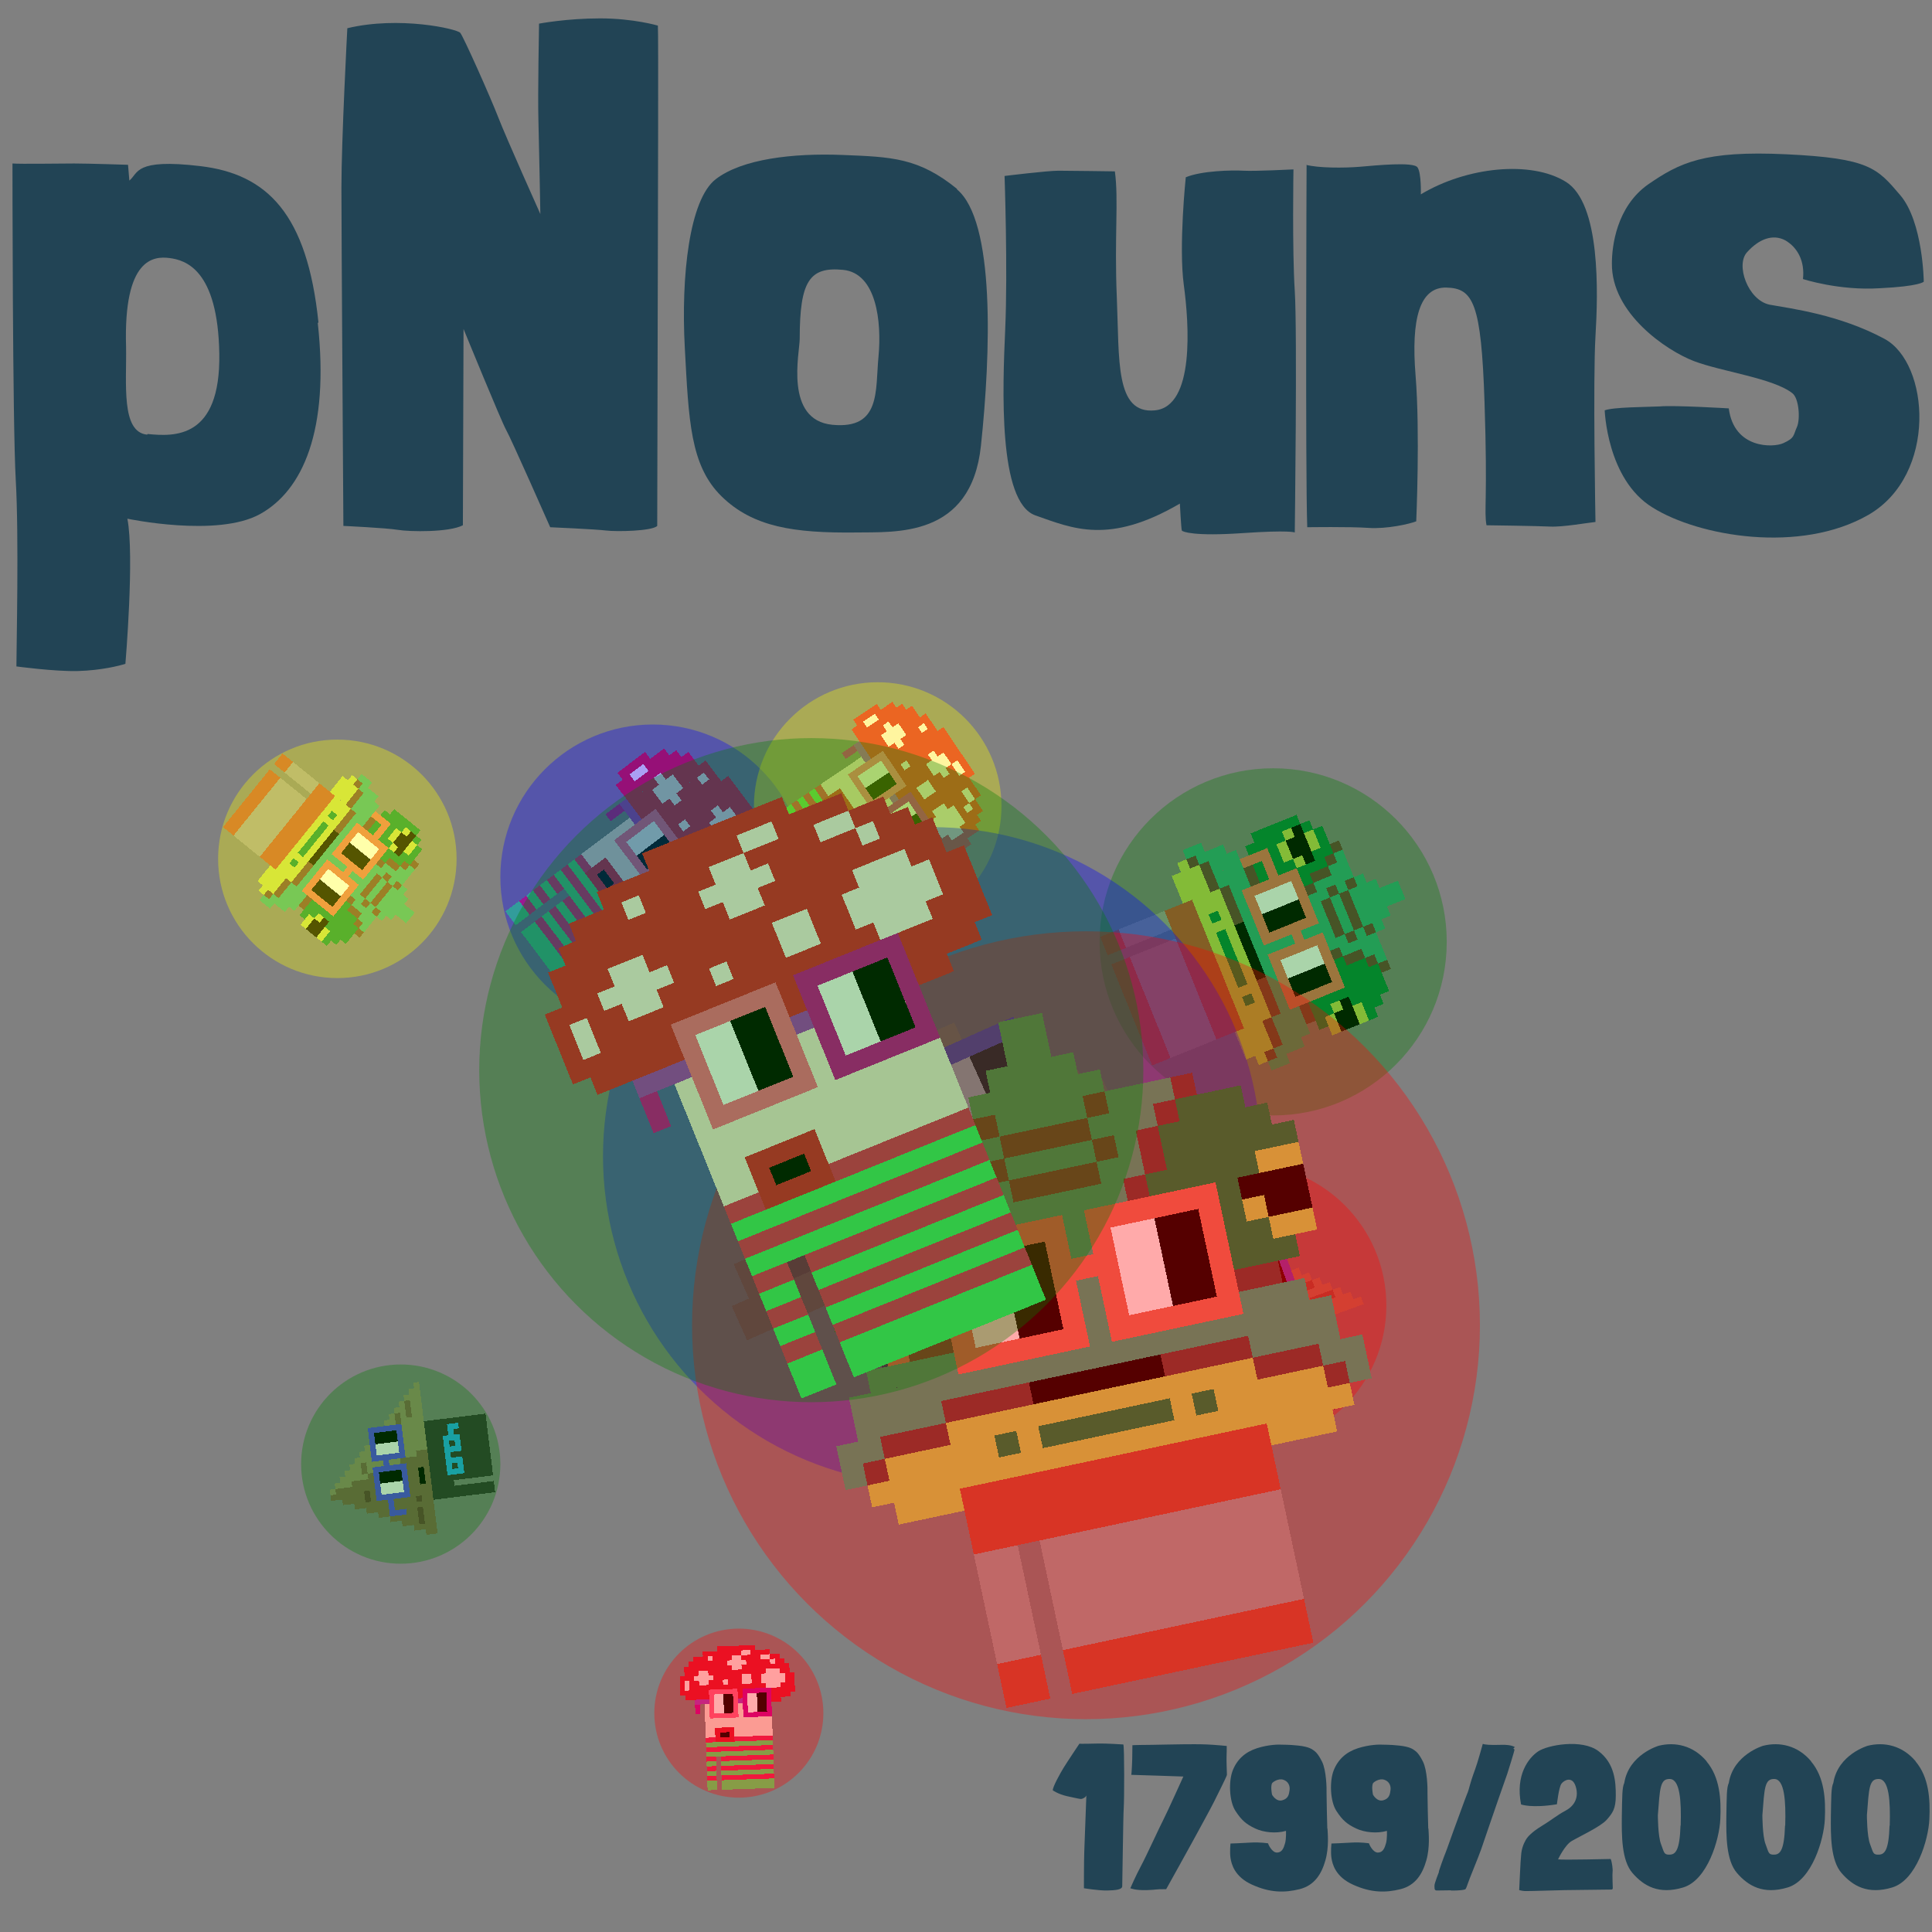 <svg viewBox="0 0 1024 1024"  xmlns="http://www.w3.org/2000/svg">
<rect x="0" y="0" width="1024" height="1024" fill="#808080" stroke="none"/>
<defs>
<g id="nouns1799" transform="scale(3.2)" shape-rendering="crispEdges">
<rect width="140" height="10" x="90" y="210" fill="#4bea69" /><rect width="140" height="10" x="90" y="220" fill="#4bea69" /><rect width="140" height="10" x="90" y="230" fill="#4bea69" /><rect width="140" height="10" x="90" y="240" fill="#4bea69" /><rect width="20" height="10" x="90" y="250" fill="#4bea69" /><rect width="110" height="10" x="120" y="250" fill="#4bea69" /><rect width="20" height="10" x="90" y="260" fill="#4bea69" /><rect width="110" height="10" x="120" y="260" fill="#4bea69" /><rect width="20" height="10" x="90" y="270" fill="#4bea69" /><rect width="110" height="10" x="120" y="270" fill="#4bea69" /><rect width="20" height="10" x="90" y="280" fill="#4bea69" /><rect width="110" height="10" x="120" y="280" fill="#4bea69" /><rect width="20" height="10" x="90" y="290" fill="#4bea69" /><rect width="110" height="10" x="120" y="290" fill="#4bea69" /><rect width="20" height="10" x="90" y="300" fill="#4bea69" /><rect width="110" height="10" x="120" y="300" fill="#4bea69" /><rect width="20" height="10" x="90" y="310" fill="#4bea69" /><rect width="110" height="10" x="120" y="310" fill="#4bea69" /><rect width="140" height="10" x="90" y="210" fill="#e9265c" /><rect width="140" height="10" x="90" y="230" fill="#e9265c" /><rect width="20" height="10" x="90" y="250" fill="#e9265c" /><rect width="110" height="10" x="120" y="250" fill="#e9265c" /><rect width="20" height="10" x="90" y="270" fill="#e9265c" /><rect width="110" height="10" x="120" y="270" fill="#e9265c" /><rect width="20" height="10" x="90" y="290" fill="#e9265c" /><rect width="110" height="10" x="120" y="290" fill="#e9265c" /><rect width="80" height="10" x="120" y="20" fill="#e11833" /><rect width="80" height="10" x="90" y="30" fill="#e11833" /><rect width="20" height="10" x="170" y="30" fill="#fff0ee" /><rect width="40" height="10" x="190" y="30" fill="#e11833" /><rect width="30" height="10" x="70" y="40" fill="#e11833" /><rect width="10" height="10" x="100" y="40" fill="#fff0ee" /><rect width="40" height="10" x="110" y="40" fill="#e11833" /><rect width="20" height="10" x="150" y="40" fill="#fff0ee" /><rect width="40" height="10" x="170" y="40" fill="#e11833" /><rect width="20" height="10" x="210" y="40" fill="#fff0ee" /><rect width="20" height="10" x="230" y="40" fill="#e11833" /><rect width="80" height="10" x="60" y="50" fill="#e11833" /><rect width="40" height="10" x="140" y="50" fill="#fff0ee" /><rect width="50" height="10" x="180" y="50" fill="#e11833" /><rect width="10" height="10" x="230" y="50" fill="#fff0ee" /><rect width="20" height="10" x="240" y="50" fill="#e11833" /><rect width="100" height="10" x="50" y="60" fill="#e11833" /><rect width="20" height="10" x="150" y="60" fill="#fff0ee" /><rect width="100" height="10" x="170" y="60" fill="#e11833" /><rect width="30" height="10" x="50" y="70" fill="#e11833" /><rect width="20" height="10" x="80" y="70" fill="#fff0ee" /><rect width="120" height="10" x="100" y="70" fill="#e11833" /><rect width="30" height="10" x="220" y="70" fill="#fff0ee" /><rect width="20" height="10" x="250" y="70" fill="#e11833" /><rect width="30" height="10" x="40" y="80" fill="#e11833" /><rect width="40" height="10" x="70" y="80" fill="#fff0ee" /><rect width="60" height="10" x="110" y="80" fill="#e11833" /><rect width="20" height="10" x="170" y="80" fill="#fff0ee" /><rect width="20" height="10" x="190" y="80" fill="#e11833" /><rect width="50" height="10" x="210" y="80" fill="#fff0ee" /><rect width="20" height="10" x="260" y="80" fill="#e11833" /><rect width="10" height="10" x="40" y="90" fill="#e11833" /><rect width="10" height="10" x="50" y="90" fill="#fff0ee" /><rect width="20" height="10" x="60" y="90" fill="#e11833" /><rect width="20" height="10" x="80" y="90" fill="#fff0ee" /><rect width="30" height="10" x="100" y="90" fill="#e11833" /><rect width="10" height="10" x="130" y="90" fill="#fff0ee" /><rect width="30" height="10" x="140" y="90" fill="#e11833" /><rect width="20" height="10" x="170" y="90" fill="#fff0ee" /><rect width="20" height="10" x="190" y="90" fill="#e11833" /><rect width="50" height="10" x="210" y="90" fill="#fff0ee" /><rect width="20" height="10" x="260" y="90" fill="#e11833" /><rect width="10" height="10" x="40" y="100" fill="#e11833" /><rect width="10" height="10" x="50" y="100" fill="#fff0ee" /><rect width="160" height="10" x="60" y="100" fill="#e11833" /><rect width="30" height="10" x="220" y="100" fill="#fff0ee" /><rect width="30" height="10" x="250" y="100" fill="#e11833" /><rect width="240" height="10" x="40" y="110" fill="#e11833" /><rect width="220" height="10" x="50" y="120" fill="#e11833" /><rect width="180" height="10" x="70" y="130" fill="#e11833" /><rect width="140" height="10" x="90" y="140" fill="#f9e8dd" /><rect width="140" height="10" x="90" y="150" fill="#f9e8dd" /><rect width="140" height="10" x="90" y="160" fill="#f9e8dd" /><rect width="140" height="10" x="90" y="170" fill="#f9e8dd" /><rect width="140" height="10" x="90" y="180" fill="#f9e8dd" /><rect width="20" height="10" x="90" y="190" fill="#f9e8dd" /><rect width="40" height="10" x="110" y="190" fill="#e11833" /><rect width="80" height="10" x="150" y="190" fill="#f9e8dd" /><rect width="20" height="10" x="90" y="200" fill="#f9e8dd" /><rect width="10" height="10" x="110" y="200" fill="#e11833" /><rect width="20" height="10" x="120" y="200" fill="#000000" /><rect width="10" height="10" x="140" y="200" fill="#e11833" /><rect width="80" height="10" x="150" y="200" fill="#f9e8dd" /><rect width="40" height="10" x="110" y="210" fill="#e11833" /><rect width="60" height="10" x="100" y="110" fill="#ff638d" /><rect width="60" height="10" x="170" y="110" fill="#cc0595" /><rect width="10" height="10" x="100" y="120" fill="#ff638d" /><rect width="20" height="10" x="110" y="120" fill="#ffffff" /><rect width="20" height="10" x="130" y="120" fill="#000000" /><rect width="10" height="10" x="150" y="120" fill="#ff638d" /><rect width="10" height="10" x="170" y="120" fill="#cc0595" /><rect width="20" height="10" x="180" y="120" fill="#ffffff" /><rect width="20" height="10" x="200" y="120" fill="#000000" /><rect width="10" height="10" x="220" y="120" fill="#cc0595" /><rect width="30" height="10" x="70" y="130" fill="#ab36be" /><rect width="10" height="10" x="100" y="130" fill="#ff638d" /><rect width="20" height="10" x="110" y="130" fill="#ffffff" /><rect width="20" height="10" x="130" y="130" fill="#000000" /><rect width="10" height="10" x="150" y="130" fill="#ff638d" /><rect width="10" height="10" x="160" y="130" fill="#ab36be" /><rect width="10" height="10" x="170" y="130" fill="#cc0595" /><rect width="20" height="10" x="180" y="130" fill="#ffffff" /><rect width="20" height="10" x="200" y="130" fill="#000000" /><rect width="10" height="10" x="220" y="130" fill="#cc0595" /><rect width="10" height="10" x="70" y="140" fill="#cc0595" /><rect width="10" height="10" x="100" y="140" fill="#ff638d" /><rect width="20" height="10" x="110" y="140" fill="#ffffff" /><rect width="20" height="10" x="130" y="140" fill="#000000" /><rect width="10" height="10" x="150" y="140" fill="#ff638d" /><rect width="10" height="10" x="170" y="140" fill="#cc0595" /><rect width="20" height="10" x="180" y="140" fill="#ffffff" /><rect width="20" height="10" x="200" y="140" fill="#000000" /><rect width="10" height="10" x="220" y="140" fill="#cc0595" /><rect width="10" height="10" x="70" y="150" fill="#cc0595" /><rect width="10" height="10" x="100" y="150" fill="#ff638d" /><rect width="20" height="10" x="110" y="150" fill="#ffffff" /><rect width="20" height="10" x="130" y="150" fill="#000000" /><rect width="10" height="10" x="150" y="150" fill="#ff638d" /><rect width="10" height="10" x="170" y="150" fill="#cc0595" /><rect width="20" height="10" x="180" y="150" fill="#ffffff" /><rect width="20" height="10" x="200" y="150" fill="#000000" /><rect width="10" height="10" x="220" y="150" fill="#cc0595" /><rect width="60" height="10" x="100" y="160" fill="#ff638d" /><rect width="60" height="10" x="170" y="160" fill="#cc0595" />
</g>
<g id="nouns1800" transform="scale(3.2)" shape-rendering="crispEdges">
<rect width="140" height="10" x="90" y="210" fill="#343235" /><rect width="140" height="10" x="90" y="220" fill="#343235" /><rect width="140" height="10" x="90" y="230" fill="#343235" /><rect width="140" height="10" x="90" y="240" fill="#343235" /><rect width="20" height="10" x="90" y="250" fill="#343235" /><rect width="110" height="10" x="120" y="250" fill="#343235" /><rect width="20" height="10" x="90" y="260" fill="#343235" /><rect width="110" height="10" x="120" y="260" fill="#343235" /><rect width="20" height="10" x="90" y="270" fill="#343235" /><rect width="110" height="10" x="120" y="270" fill="#343235" /><rect width="20" height="10" x="90" y="280" fill="#343235" /><rect width="110" height="10" x="120" y="280" fill="#343235" /><rect width="20" height="10" x="90" y="290" fill="#343235" /><rect width="110" height="10" x="120" y="290" fill="#343235" /><rect width="20" height="10" x="90" y="300" fill="#343235" /><rect width="110" height="10" x="120" y="300" fill="#343235" /><rect width="20" height="10" x="90" y="310" fill="#343235" /><rect width="110" height="10" x="120" y="310" fill="#343235" /><rect width="70" height="10" x="130" y="240" fill="#26b1f3" /><rect width="10" height="10" x="130" y="250" fill="#26b1f3" /><rect width="10" height="10" x="150" y="250" fill="#26b1f3" /><rect width="10" height="10" x="170" y="250" fill="#26b1f3" /><rect width="30" height="10" x="190" y="250" fill="#26b1f3" /><rect width="30" height="10" x="130" y="260" fill="#26b1f3" /><rect width="30" height="10" x="170" y="260" fill="#26b1f3" /><rect width="10" height="10" x="210" y="260" fill="#26b1f3" /><rect width="10" height="10" x="110" y="30" fill="#85634f" /><rect width="10" height="10" x="120" y="30" fill="#9d8e6e" /><rect width="20" height="10" x="110" y="40" fill="#85634f" /><rect width="10" height="10" x="130" y="40" fill="#9d8e6e" /><rect width="30" height="10" x="100" y="50" fill="#85634f" /><rect width="20" height="10" x="130" y="50" fill="#9d8e6e" /><rect width="30" height="10" x="100" y="60" fill="#85634f" /><rect width="30" height="10" x="130" y="60" fill="#9d8e6e" /><rect width="50" height="10" x="90" y="70" fill="#85634f" /><rect width="30" height="10" x="140" y="70" fill="#9d8e6e" /><rect width="50" height="10" x="90" y="80" fill="#85634f" /><rect width="40" height="10" x="140" y="80" fill="#9d8e6e" /><rect width="20" height="10" x="80" y="90" fill="#85634f" /><rect width="20" height="10" x="100" y="90" fill="#6b3f39" /><rect width="20" height="10" x="120" y="90" fill="#85634f" /><rect width="10" height="10" x="140" y="90" fill="#9d8e6e" /><rect width="20" height="10" x="150" y="90" fill="#85634f" /><rect width="20" height="10" x="170" y="90" fill="#9d8e6e" /><rect width="70" height="10" x="80" y="100" fill="#85634f" /><rect width="50" height="10" x="150" y="100" fill="#9d8e6e" /><rect width="80" height="10" x="70" y="110" fill="#85634f" /><rect width="60" height="10" x="150" y="110" fill="#9d8e6e" /><rect width="80" height="10" x="70" y="120" fill="#85634f" /><rect width="70" height="10" x="150" y="120" fill="#9d8e6e" /><rect width="100" height="10" x="60" y="130" fill="#85634f" /><rect width="70" height="10" x="160" y="130" fill="#9d8e6e" /><rect width="100" height="10" x="60" y="140" fill="#85634f" /><rect width="80" height="10" x="160" y="140" fill="#9d8e6e" /><rect width="110" height="10" x="50" y="150" fill="#85634f" /><rect width="90" height="10" x="160" y="150" fill="#9d8e6e" /><rect width="120" height="10" x="50" y="160" fill="#85634f" /><rect width="60" height="10" x="170" y="160" fill="#9d8e6e" /><rect width="20" height="10" x="230" y="160" fill="#85634f" /><rect width="10" height="10" x="250" y="160" fill="#9d8e6e" /><rect width="130" height="10" x="40" y="170" fill="#85634f" /><rect width="100" height="10" x="170" y="170" fill="#9d8e6e" /><rect width="10" height="10" x="40" y="180" fill="#85634f" /><rect width="30" height="10" x="50" y="180" fill="#6b3f39" /><rect width="10" height="10" x="80" y="180" fill="#85634f" /><rect width="10" height="10" x="90" y="180" fill="#6b3f39" /><rect width="70" height="10" x="100" y="180" fill="#85634f" /><rect width="70" height="10" x="170" y="180" fill="#9d8e6e" /><rect width="30" height="10" x="240" y="180" fill="#85634f" /><rect width="10" height="10" x="270" y="180" fill="#9d8e6e" /><rect width="90" height="10" x="30" y="190" fill="#85634f" /><rect width="30" height="10" x="120" y="190" fill="#000000" /><rect width="30" height="10" x="150" y="190" fill="#85634f" /><rect width="110" height="10" x="180" y="190" fill="#9d8e6e" /><rect width="150" height="10" x="30" y="200" fill="#85634f" /><rect width="120" height="10" x="180" y="200" fill="#9d8e6e" /><rect width="60" height="10" x="100" y="110" fill="#5648ed" /><rect width="60" height="10" x="170" y="110" fill="#5648ed" /><rect width="10" height="10" x="100" y="120" fill="#5648ed" /><rect width="20" height="10" x="110" y="120" fill="#ffffff" /><rect width="20" height="10" x="130" y="120" fill="#000000" /><rect width="10" height="10" x="150" y="120" fill="#5648ed" /><rect width="10" height="10" x="170" y="120" fill="#5648ed" /><rect width="20" height="10" x="180" y="120" fill="#ffffff" /><rect width="20" height="10" x="200" y="120" fill="#000000" /><rect width="10" height="10" x="220" y="120" fill="#5648ed" /><rect width="40" height="10" x="70" y="130" fill="#5648ed" /><rect width="20" height="10" x="110" y="130" fill="#ffffff" /><rect width="20" height="10" x="130" y="130" fill="#000000" /><rect width="30" height="10" x="150" y="130" fill="#5648ed" /><rect width="20" height="10" x="180" y="130" fill="#ffffff" /><rect width="20" height="10" x="200" y="130" fill="#000000" /><rect width="10" height="10" x="220" y="130" fill="#5648ed" /><rect width="10" height="10" x="70" y="140" fill="#5648ed" /><rect width="10" height="10" x="100" y="140" fill="#5648ed" /><rect width="20" height="10" x="110" y="140" fill="#ffffff" /><rect width="20" height="10" x="130" y="140" fill="#000000" /><rect width="10" height="10" x="150" y="140" fill="#5648ed" /><rect width="10" height="10" x="170" y="140" fill="#5648ed" /><rect width="20" height="10" x="180" y="140" fill="#ffffff" /><rect width="20" height="10" x="200" y="140" fill="#000000" /><rect width="10" height="10" x="220" y="140" fill="#5648ed" /><rect width="10" height="10" x="70" y="150" fill="#5648ed" /><rect width="10" height="10" x="100" y="150" fill="#5648ed" /><rect width="20" height="10" x="110" y="150" fill="#ffffff" /><rect width="20" height="10" x="130" y="150" fill="#000000" /><rect width="10" height="10" x="150" y="150" fill="#5648ed" /><rect width="10" height="10" x="170" y="150" fill="#5648ed" /><rect width="20" height="10" x="180" y="150" fill="#ffffff" /><rect width="20" height="10" x="200" y="150" fill="#000000" /><rect width="10" height="10" x="220" y="150" fill="#5648ed" /><rect width="60" height="10" x="100" y="160" fill="#5648ed" /><rect width="60" height="10" x="170" y="160" fill="#5648ed" />
</g>
<g id="nouns1801" transform="scale(3.2)" shape-rendering="crispEdges">
<rect width="140" height="10" x="90" y="210" fill="#c54e38" /><rect width="140" height="10" x="90" y="220" fill="#c54e38" /><rect width="140" height="10" x="90" y="230" fill="#c54e38" /><rect width="140" height="10" x="90" y="240" fill="#c54e38" /><rect width="20" height="10" x="90" y="250" fill="#c54e38" /><rect width="110" height="10" x="120" y="250" fill="#c54e38" /><rect width="20" height="10" x="90" y="260" fill="#c54e38" /><rect width="110" height="10" x="120" y="260" fill="#c54e38" /><rect width="20" height="10" x="90" y="270" fill="#c54e38" /><rect width="110" height="10" x="120" y="270" fill="#c54e38" /><rect width="20" height="10" x="90" y="280" fill="#c54e38" /><rect width="110" height="10" x="120" y="280" fill="#c54e38" /><rect width="20" height="10" x="90" y="290" fill="#c54e38" /><rect width="110" height="10" x="120" y="290" fill="#c54e38" /><rect width="20" height="10" x="90" y="300" fill="#c54e38" /><rect width="110" height="10" x="120" y="300" fill="#c54e38" /><rect width="20" height="10" x="90" y="310" fill="#c54e38" /><rect width="110" height="10" x="120" y="310" fill="#c54e38" /><rect width="20" height="10" x="90" y="250" fill="#a19c9a" /><rect width="110" height="10" x="120" y="250" fill="#a19c9a" /><rect width="20" height="10" x="90" y="260" fill="#a19c9a" /><rect width="110" height="10" x="120" y="260" fill="#a19c9a" /><rect width="20" height="10" x="90" y="270" fill="#a19c9a" /><rect width="110" height="10" x="120" y="270" fill="#a19c9a" /><rect width="20" height="10" x="90" y="280" fill="#a19c9a" /><rect width="110" height="10" x="120" y="280" fill="#a19c9a" /><rect width="20" height="10" x="90" y="290" fill="#a19c9a" /><rect width="110" height="10" x="120" y="290" fill="#a19c9a" /><rect width="20" height="10" x="150" y="20" fill="#34ac80" /><rect width="20" height="10" x="150" y="30" fill="#34ac80" /><rect width="40" height="10" x="140" y="40" fill="#34ac80" /><rect width="60" height="10" x="130" y="50" fill="#34ac80" /><rect width="10" height="10" x="90" y="60" fill="#6b3f39" /><rect width="30" height="10" x="100" y="60" fill="#34ac80" /><rect width="10" height="10" x="130" y="60" fill="#6b3f39" /><rect width="40" height="10" x="140" y="60" fill="#34ac80" /><rect width="10" height="10" x="180" y="60" fill="#6b3f39" /><rect width="30" height="10" x="190" y="60" fill="#34ac80" /><rect width="10" height="10" x="220" y="60" fill="#6b3f39" /><rect width="30" height="10" x="70" y="70" fill="#068940" /><rect width="10" height="10" x="100" y="70" fill="#6b3f39" /><rect width="30" height="10" x="110" y="70" fill="#34ac80" /><rect width="40" height="10" x="140" y="70" fill="#6b3f39" /><rect width="30" height="10" x="180" y="70" fill="#34ac80" /><rect width="10" height="10" x="210" y="70" fill="#6b3f39" /><rect width="30" height="10" x="220" y="70" fill="#068940" /><rect width="10" height="10" x="60" y="80" fill="#068940" /><rect width="20" height="10" x="70" y="80" fill="#c4da53" /><rect width="20" height="10" x="90" y="80" fill="#068940" /><rect width="10" height="10" x="110" y="80" fill="#6b3f39" /><rect width="10" height="10" x="120" y="80" fill="#34ac80" /><rect width="10" height="10" x="130" y="80" fill="#6b3f39" /><rect width="40" height="10" x="140" y="80" fill="#34ac80" /><rect width="10" height="10" x="180" y="80" fill="#6b3f39" /><rect width="10" height="10" x="190" y="80" fill="#34ac80" /><rect width="10" height="10" x="200" y="80" fill="#6b3f39" /><rect width="50" height="10" x="210" y="80" fill="#068940" /><rect width="10" height="10" x="50" y="90" fill="#068940" /><rect width="40" height="10" x="60" y="90" fill="#000000" /><rect width="10" height="10" x="100" y="90" fill="#068940" /><rect width="10" height="10" x="110" y="90" fill="#6b3f39" /><rect width="20" height="10" x="120" y="90" fill="#34ac80" /><rect width="40" height="10" x="140" y="90" fill="#6b3f39" /><rect width="20" height="10" x="180" y="90" fill="#34ac80" /><rect width="10" height="10" x="200" y="90" fill="#6b3f39" /><rect width="60" height="10" x="210" y="90" fill="#068940" /><rect width="10" height="10" x="50" y="100" fill="#068940" /><rect width="10" height="10" x="60" y="100" fill="#c4da53" /><rect width="20" height="10" x="70" y="100" fill="#000000" /><rect width="10" height="10" x="90" y="100" fill="#c4da53" /><rect width="20" height="10" x="100" y="100" fill="#068940" /><rect width="10" height="10" x="120" y="100" fill="#6b3f39" /><rect width="60" height="10" x="130" y="100" fill="#34ac80" /><rect width="10" height="10" x="190" y="100" fill="#6b3f39" /><rect width="50" height="10" x="200" y="100" fill="#068940" /><rect width="20" height="10" x="250" y="100" fill="#c4da53" /><rect width="20" height="10" x="50" y="110" fill="#068940" /><rect width="20" height="10" x="70" y="110" fill="#c4da53" /><rect width="30" height="10" x="90" y="110" fill="#068940" /><rect width="10" height="10" x="120" y="110" fill="#6b3f39" /><rect width="60" height="10" x="130" y="110" fill="#34ac80" /><rect width="10" height="10" x="190" y="110" fill="#6b3f39" /><rect width="40" height="10" x="200" y="110" fill="#068940" /><rect width="30" height="10" x="240" y="110" fill="#000000" /><rect width="70" height="10" x="50" y="120" fill="#068940" /><rect width="10" height="10" x="120" y="120" fill="#6b3f39" /><rect width="60" height="10" x="130" y="120" fill="#34ac80" /><rect width="10" height="10" x="190" y="120" fill="#6b3f39" /><rect width="40" height="10" x="200" y="120" fill="#068940" /><rect width="10" height="10" x="240" y="120" fill="#c4da53" /><rect width="20" height="10" x="250" y="120" fill="#000000" /><rect width="70" height="10" x="50" y="130" fill="#068940" /><rect width="10" height="10" x="120" y="130" fill="#6b3f39" /><rect width="60" height="10" x="130" y="130" fill="#34ac80" /><rect width="10" height="10" x="190" y="130" fill="#6b3f39" /><rect width="50" height="10" x="200" y="130" fill="#068940" /><rect width="20" height="10" x="250" y="130" fill="#c4da53" /><rect width="40" height="10" x="60" y="140" fill="#068940" /><rect width="20" height="10" x="100" y="140" fill="#6b3f39" /><rect width="80" height="10" x="120" y="140" fill="#34ac80" /><rect width="20" height="10" x="200" y="140" fill="#6b3f39" /><rect width="40" height="10" x="220" y="140" fill="#068940" /><rect width="30" height="10" x="70" y="150" fill="#6b3f39" /><rect width="120" height="10" x="100" y="150" fill="#34ac80" /><rect width="30" height="10" x="220" y="150" fill="#6b3f39" /><rect width="200" height="10" x="60" y="160" fill="#34ac80" /><rect width="220" height="10" x="50" y="170" fill="#34ac80" /><rect width="40" height="10" x="50" y="180" fill="#34ac80" /><rect width="40" height="10" x="90" y="180" fill="#6b3f39" /><rect width="60" height="10" x="130" y="180" fill="#000000" /><rect width="40" height="10" x="190" y="180" fill="#6b3f39" /><rect width="40" height="10" x="230" y="180" fill="#34ac80" /><rect width="20" height="10" x="40" y="190" fill="#34ac80" /><rect width="30" height="10" x="60" y="190" fill="#6b3f39" /><rect width="140" height="10" x="90" y="190" fill="#c4da53" /><rect width="30" height="10" x="230" y="190" fill="#6b3f39" /><rect width="20" height="10" x="260" y="190" fill="#34ac80" /><rect width="10" height="10" x="40" y="200" fill="#34ac80" /><rect width="10" height="10" x="50" y="200" fill="#6b3f39" /><rect width="50" height="10" x="60" y="200" fill="#c4da53" /><rect width="10" height="10" x="110" y="200" fill="#068940" /><rect width="10" height="10" x="120" y="200" fill="#c4da53" /><rect width="60" height="10" x="130" y="200" fill="#068940" /><rect width="10" height="10" x="190" y="200" fill="#c4da53" /><rect width="10" height="10" x="200" y="200" fill="#068940" /><rect width="50" height="10" x="210" y="200" fill="#c4da53" /><rect width="10" height="10" x="260" y="200" fill="#6b3f39" /><rect width="10" height="10" x="270" y="200" fill="#34ac80" /><rect width="220" height="10" x="50" y="210" fill="#c4da53" /><rect width="30" height="10" x="60" y="220" fill="#c4da53" /><rect width="30" height="10" x="230" y="220" fill="#c4da53" /><rect width="60" height="10" x="100" y="110" fill="#e8705b" /><rect width="60" height="10" x="170" y="110" fill="#e8705b" /><rect width="10" height="10" x="100" y="120" fill="#e8705b" /><rect width="20" height="10" x="110" y="120" fill="#ffffff" /><rect width="20" height="10" x="130" y="120" fill="#000000" /><rect width="10" height="10" x="150" y="120" fill="#e8705b" /><rect width="10" height="10" x="170" y="120" fill="#e8705b" /><rect width="20" height="10" x="180" y="120" fill="#ffffff" /><rect width="20" height="10" x="200" y="120" fill="#000000" /><rect width="10" height="10" x="220" y="120" fill="#e8705b" /><rect width="40" height="10" x="70" y="130" fill="#e8705b" /><rect width="20" height="10" x="110" y="130" fill="#ffffff" /><rect width="20" height="10" x="130" y="130" fill="#000000" /><rect width="30" height="10" x="150" y="130" fill="#e8705b" /><rect width="20" height="10" x="180" y="130" fill="#ffffff" /><rect width="20" height="10" x="200" y="130" fill="#000000" /><rect width="10" height="10" x="220" y="130" fill="#e8705b" /><rect width="10" height="10" x="70" y="140" fill="#e8705b" /><rect width="10" height="10" x="100" y="140" fill="#e8705b" /><rect width="20" height="10" x="110" y="140" fill="#ffffff" /><rect width="20" height="10" x="130" y="140" fill="#000000" /><rect width="10" height="10" x="150" y="140" fill="#e8705b" /><rect width="10" height="10" x="170" y="140" fill="#e8705b" /><rect width="20" height="10" x="180" y="140" fill="#ffffff" /><rect width="20" height="10" x="200" y="140" fill="#000000" /><rect width="10" height="10" x="220" y="140" fill="#e8705b" /><rect width="10" height="10" x="70" y="150" fill="#e8705b" /><rect width="10" height="10" x="100" y="150" fill="#e8705b" /><rect width="20" height="10" x="110" y="150" fill="#ffffff" /><rect width="20" height="10" x="130" y="150" fill="#000000" /><rect width="10" height="10" x="150" y="150" fill="#e8705b" /><rect width="10" height="10" x="170" y="150" fill="#e8705b" /><rect width="20" height="10" x="180" y="150" fill="#ffffff" /><rect width="20" height="10" x="200" y="150" fill="#000000" /><rect width="10" height="10" x="220" y="150" fill="#e8705b" /><rect width="60" height="10" x="100" y="160" fill="#e8705b" /><rect width="60" height="10" x="170" y="160" fill="#e8705b" />
</g>
<g x_x="x" id="circles1799"><g x_x="x" transform="translate(102,204) scale(0.8)"><g x_x="x"><use href="#nouns1799" transform="translate(311 829) scale(0.099) rotate(358,512,512)"/>
<circle cx="362" cy="880" r="56" fill="red" opacity="0.333"/>
</g>
<g x_x="x"><use href="#nouns1800" transform="translate(78 655) scale(0.117) rotate(263,512,512)"/>
<circle cx="138" cy="715" r="66" fill="green" opacity="0.333"/>
</g>
<g x_x="x"><use href="#nouns1801" transform="translate(24 242) scale(0.140) rotate(129,512,512)"/>
<circle cx="96" cy="314" r="79" fill="yellow" opacity="0.333"/>
</g>
<g x_x="x"><use href="#nouns1799" transform="translate(213 234) scale(0.179) rotate(413,512,512)"/>
<circle cx="305" cy="326" r="101" fill="blue" opacity="0.333"/>
</g>
<g x_x="x"><use href="#nouns1800" transform="translate(611 524) scale(0.167) rotate(340,512,512)"/>
<circle cx="697" cy="610" r="94" fill="red" opacity="0.333"/>
</g>
<g x_x="x"><use href="#nouns1801" transform="translate(611 264) scale(0.205) rotate(428,512,512)"/>
<circle cx="716" cy="369" r="115" fill="green" opacity="0.333"/>
</g>
<g x_x="x"><use href="#nouns1799" transform="translate(379 204) scale(0.146) rotate(416,512,512)"/>
<circle cx="454" cy="279" r="82" fill="yellow" opacity="0.333"/>
</g>
<g x_x="x"><use href="#nouns1800" transform="translate(291 312) scale(0.388) rotate(336,512,512)"/>
<circle cx="490" cy="511" r="218" fill="blue" opacity="0.333"/>
</g>
<g x_x="x"><use href="#nouns1801" transform="translate(354 385) scale(0.464) rotate(348,512,512)"/>
<circle cx="592" cy="623" r="261" fill="red" opacity="0.333"/>
</g>
<g x_x="x"><use href="#nouns1799" transform="translate(210 254) scale(0.390) rotate(338,512,512)"/>
<circle cx="410" cy="454" r="220" fill="green" opacity="0.333"/>
</g>
</g>
<g x_x="x" fill="#224455" transform="scale(0.348)"><path d="M485 491 c-17 -165 -78 -226 -180 -238 -101 -12 -94 11 -108 22 l-2 -24 s-60 -2 -82 -2 -81 1 -94 0 c0 0 0 395 5 482 5 86 1 257 1 284 0 0 59 8 94 7 s63 -8 72 -11 c0 0 14 -165 3 -221 0 0 137 29 202 -7 s106 -127 88 -291 Zm-261 171 c-40 -4 -31 -78 -32 -134 -4 -135 42 -138 66 -135 24 3 74 17 76 146 2 130 -69 126 -109 122 Z"/>
<path d="M31 43 s-9 170 -9 243 3 503 3 515 c0 0 65 3 83 6 s78 4 99 -7 c0 0 1 -286 1 -299 0 0 58 142 65 154 s67 148 67 148 c0 0 69 3 85 5 s70 1 78 -7 c0 0 1 -404 1 -434 s1 -316 0 -328 c0 0 -37 -11 -88 -11 s-93 8 -93 8 c0 0 -2 109 -1 145 s3 145 3 145 c0 0 -52 -116 -64 -147 s-53 -123 -58 -129 S110 24 31 43 Z" transform="translate(498 0)"/>
<path d="M434 288 c-59 -48 -100 -49 -175 -52 -75 -3 -153 6 -193 37 -40 31 -53 147 -47 257 6 110 8 179 56 226 48 47 111 56 204 55 60 -1 176 9 191 -132 15 -141 22 -343 -37 -391 Zm-120 255 c-5 52 4 111 -70 104 -74 -7 -50 -110 -50 -131 0 -88 15 -110 66 -105 51 5 59 79 54 132 Z" transform="translate(1024 0)"/>
<path d="M8 268 s5 143 1 233 -11 264 46 284 112 45 220 -18 c0 0 2 39 3 41 s19 9 92 4 80 -1 80 -1 c0 0 4 -306 0 -368 s-2 -185 -2 -185 c0 0 -58 3 -76 2 s-64 0 -88 10 c0 0 -11 105 -3 164 s17 185 -44 191 -54 -77 -58 -171 3 -149 -3 -193 c0 0 -69 -1 -86 -1 s-82 8 -82 8 Z" transform="translate(1522 0)"/>
<path d="M7 251 s-2 467 1 552 c0 0 65 -1 93 1 s63 -6 73 -10 c0 0 6 -136 -1 -222 s6 -135 47 -134 53 24 58 174 -1 165 3 188 c0 0 78 1 97 2 s58 -6 69 -7 c0 0 -4 -217 0 -283 s8 -202 -45 -235 -151 -23 -221 19 c0 0 1 -32 -5 -41 s-64 -3 -88 -1 -63 2 -82 -3 Z" transform="translate(1983 0)"/>
<path d="M5 624 s3 106 73 149 c70 44 225 71 329 11 105 -61 93 -231 24 -268 -69 -37 -142 -46 -175 -52 -33 -7 -52 -61 -34 -80 18 -20 39 -28 58 -18 19 11 30 32 27 59 0 0 55 18 117 14 62 -3 67 -10 67 -10 0 0 -1 -91 -36 -132 -35 -41 -47 -56 -173 -62 -126 -6 -163 13 -211 46 -48 34 -55 94 -55 120 -1 76 83 133 125 149 s121 26 150 49 c10 8 12 39 7 51 -6 13 -3 17 -21 25 -15 7 -75 9 -83 -53 0 0 -83 -5 -105 -3 -22 1 -71 1 -84 6 Z" transform="translate(2439 0)"/>
</g>
<g x_x="x" fill="#224455" transform="translate(557 922) scale(0.1)"><path d="M188 295 s-9 244 -11 295 -2 198 -2 198 c0 0 78 13 124 12 s78 -5 79 -22 5 -374 8 -415 4 -323 -2 -337 c0 0 -95 -6 -130 -5 s-99 2 -103 1 c0 0 -67 100 -84 128 S9 251 10 269 c0 0 27 20 75 31 s70 15 75 15 24 -7 28 -19 Z"/>
<path d="M12 187 s261 8 276 9 c0 0 -89 197 -106 229 s-91 194 -118 244 S7 788 7 788 c0 0 26 12 88 10 s30 -5 102 -5 c0 0 137 -246 149 -269 s88 -160 105 -195 66 -131 68 -142 c0 0 -3 -84 -2 -95 s1 -58 1 -58 c0 0 -59 -6 -105 -8 s-91 -1 -122 -1 -159 3 -171 3 -98 1 -102 2 c0 0 -1 64 -1 75 s-3 74 -5 83 Z" transform="translate(414 0)"/>
<path d="M525 472 c-1 -24 -4 -160 -4 -186 1 -26 -1 -123 -24 -169 s-37 -54 -45 -60 c-8 -6 -25 -19 -80 -25 -55 -6 -82 -4 -92 -5 s-66 -1 -128 19 S47 105 24 163 c-23 58 -19 164 14 215 s58 71 104 93 c46 22 112 28 164 13 0 0 2 42 -5 66 s-15 48 -42 49 c-27 1 -47 -43 -48 -49 0 0 -44 -7 -91 -4 -48 3 -104 5 -108 5 0 0 -5 45 0 77 s21 99 114 141 c94 43 172 44 252 24 s117 -82 137 -153 c20 -71 12 -144 11 -168 Zm-200 -204 c-3 22 -6 45 -39 54 -33 9 -54 -30 -54 -30 -7 -39 -3 -54 0 -60 s33 -28 60 -19 c27 9 36 33 33 55 Z" transform="translate(940 0)"/>
<path d="M525 472 c-1 -24 -4 -160 -4 -186 1 -26 -1 -123 -24 -169 s-37 -54 -45 -60 c-8 -6 -25 -19 -80 -25 -55 -6 -82 -4 -92 -5 s-66 -1 -128 19 S47 105 24 163 c-23 58 -19 164 14 215 s58 71 104 93 c46 22 112 28 164 13 0 0 2 42 -5 66 s-15 48 -42 49 c-27 1 -47 -43 -48 -49 0 0 -44 -7 -91 -4 -48 3 -104 5 -108 5 0 0 -5 45 0 77 s21 99 114 141 c94 43 172 44 252 24 s117 -82 137 -153 c20 -71 12 -144 11 -168 Zm-200 -204 c-3 22 -6 45 -39 54 -33 9 -54 -30 -54 -30 -7 -39 -3 -54 0 -60 s33 -28 60 -19 c27 9 36 33 33 55 Z" transform="translate(1475 0)"/>
<path d="M110 800 s52 2 76 -6 c0 0 5 -3 12 -26 s57 -142 72 -185 78 -229 91 -265 40 -113 48 -137 38 -122 38 -126 -4 -7 -6 -7 c0 0 3 -6 9 -7 0 0 -15 -15 -74 -13 s-86 -1 -97 -5 c0 0 -28 102 -41 136 s-28 83 -28 85 -9 34 -14 44 -65 177 -71 192 -38 108 -43 119 -42 112 -35 102 c0 0 -25 63 -24 73 s-3 26 12 26 74 -1 74 -1 Z" transform="translate(2010 0)"/>
<path d="M211 343 s10 -90 24 -109 57 -42 75 13 -2 102 -52 129 -76 51 -129 83 -74 59 -78 65 -24 36 -29 79 -10 187 -11 195 c0 0 15 4 30 5 s189 -5 212 -5 238 -3 246 -3 8 -6 8 -9 -3 -73 -1 -85 -3 -52 -10 -68 c0 0 -252 6 -279 2 0 0 35 -75 72 -97 s153 -76 185 -112 49 -59 49 -129 -4 -170 -92 -236 -270 -32 -320 2 S-10 187 21 344 c0 0 57 21 190 -1 Z" transform="translate(2471 0)"/>
<path d="M465 116 C394 31 297 11 210 33 c0 0 -158 46 -182 197 -12 25 -11 75 -13 176 -1 101 -2 235 57 302 59 68 139 115 268 76 s192 -254 197 -361 c5 -107 -2 -223 -73 -307 Zm-139 340 c-4 131 -26 153 -57 154 -32 1 -29 -11 -46 -55 -17 -43 -17 -154 -17 -154 11 -142 11 -194 64 -192 s61 115 57 247 Z" transform="translate(3011 0)"/>
<path d="M465 116 C394 31 297 11 210 33 c0 0 -158 46 -182 197 -12 25 -11 75 -13 176 -1 101 -2 235 57 302 59 68 139 115 268 76 s192 -254 197 -361 c5 -107 -2 -223 -73 -307 Zm-139 340 c-4 131 -26 153 -57 154 -32 1 -29 -11 -46 -55 -17 -43 -17 -154 -17 -154 11 -142 11 -194 64 -192 s61 115 57 247 Z" transform="translate(3565 0)"/>
<path d="M465 116 C394 31 297 11 210 33 c0 0 -158 46 -182 197 -12 25 -11 75 -13 176 -1 101 -2 235 57 302 59 68 139 115 268 76 s192 -254 197 -361 c5 -107 -2 -223 -73 -307 Zm-139 340 c-4 131 -26 153 -57 154 -32 1 -29 -11 -46 -55 -17 -43 -17 -154 -17 -154 11 -142 11 -194 64 -192 s61 115 57 247 Z" transform="translate(4119 0)"/>
</g>
</g>
</defs>
<use href="#circles1799" />
</svg>
